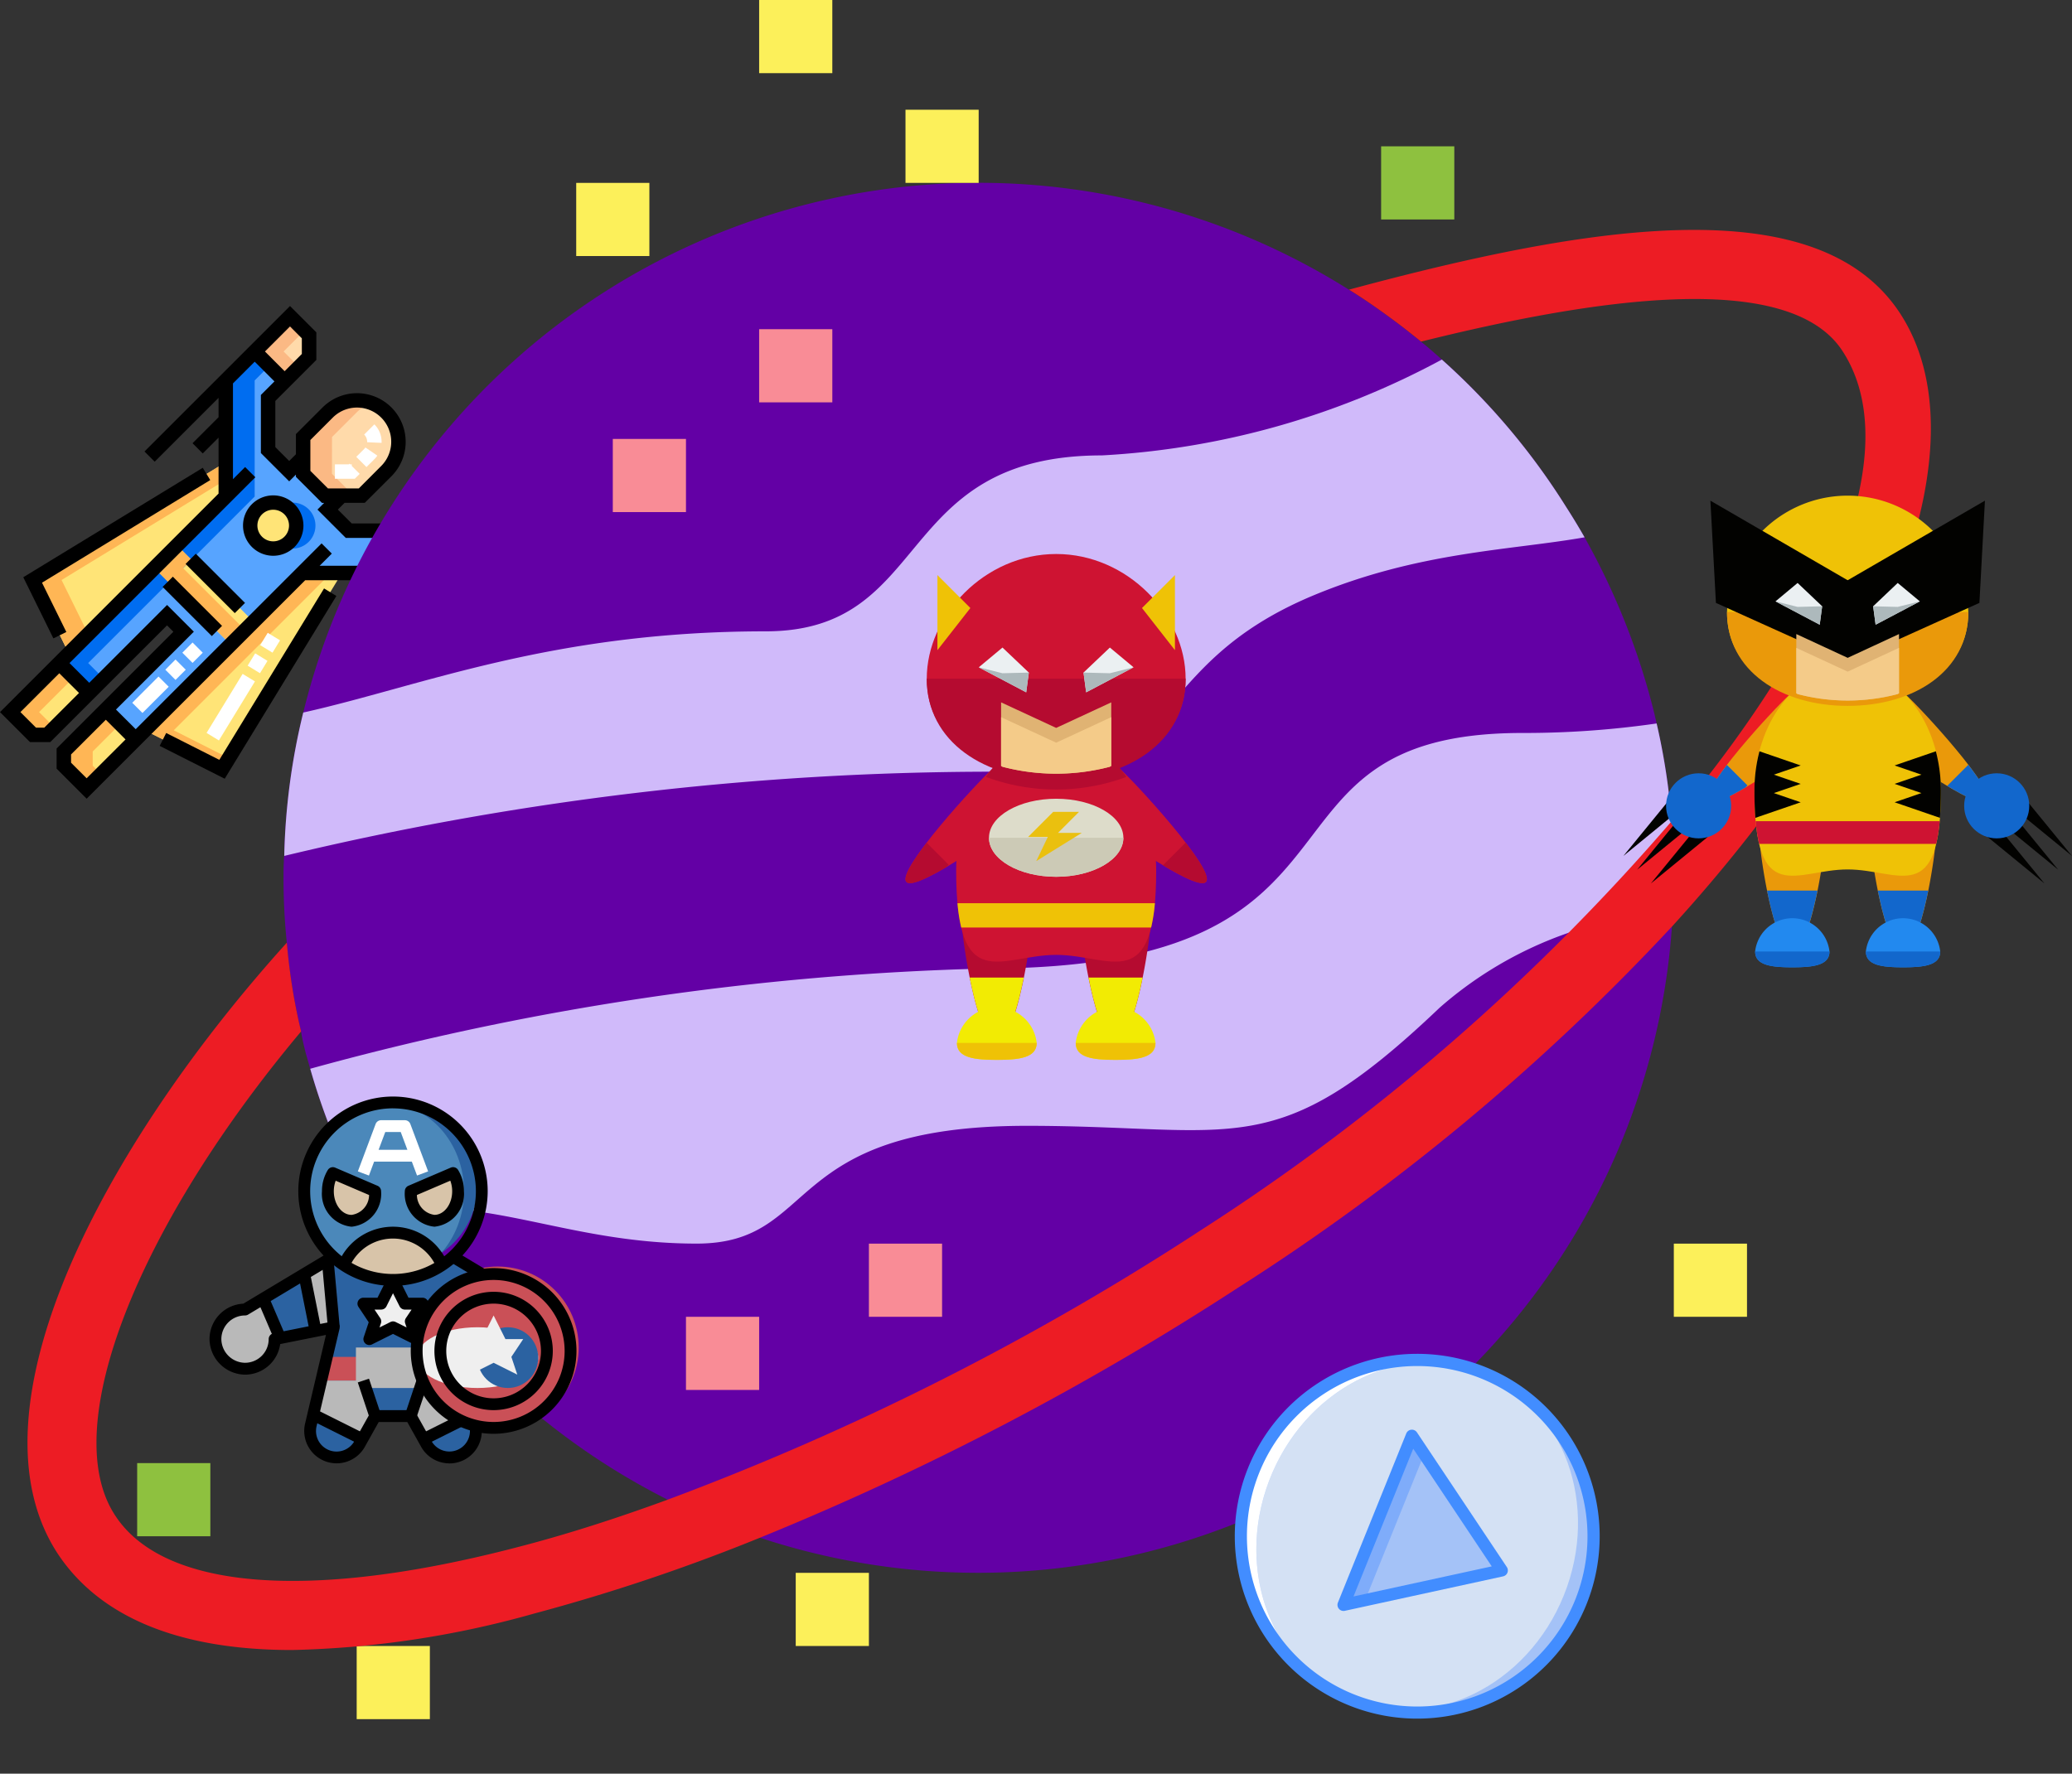 <svg xmlns="http://www.w3.org/2000/svg" xmlns:xlink="http://www.w3.org/1999/xlink" width="170.349" height="145.858" viewBox="0 0 170.349 145.858">
  <rect x="0" y="0" width="170.349" height="145.858" fill="#333333" stroke="none"/>
  <defs>
    <linearGradient id="linear-gradient" x1="-0.187" y1="1.301" x2="-0.185" y2="1.3" gradientUnits="objectBoundingBox">
      <stop offset="0" stop-color="#d4e1f4"/>
      <stop offset="0.172" stop-color="#d4e1f4"/>
      <stop offset="0.2" stop-color="#d4e1f4"/>
      <stop offset="0.2" stop-color="#dae4f4"/>
      <stop offset="0.201" stop-color="#ebebf4"/>
      <stop offset="0.201" stop-color="#f6f1f4"/>
      <stop offset="0.202" stop-color="#fdf4f4"/>
      <stop offset="0.205" stop-color="#fff5f4"/>
      <stop offset="0.252" stop-color="#fff5f4"/>
      <stop offset="0.26" stop-color="#fff5f4"/>
      <stop offset="0.26" stop-color="#d4e1f4"/>
      <stop offset="0.397" stop-color="#d4e1f4"/>
      <stop offset="0.42" stop-color="#d4e1f4"/>
      <stop offset="0.42" stop-color="#dae4f4"/>
      <stop offset="0.421" stop-color="#ebebf4"/>
      <stop offset="0.421" stop-color="#f6f1f4"/>
      <stop offset="0.422" stop-color="#fdf4f4"/>
      <stop offset="0.425" stop-color="#fff5f4"/>
      <stop offset="0.489" stop-color="#fff5f4"/>
      <stop offset="0.5" stop-color="#fff5f4"/>
      <stop offset="0.5" stop-color="#f9f2f4"/>
      <stop offset="0.5" stop-color="#e8ebf4"/>
      <stop offset="0.5" stop-color="#dde5f4"/>
      <stop offset="0.501" stop-color="#d6e2f4"/>
      <stop offset="0.501" stop-color="#d4e1f4"/>
      <stop offset="0.706" stop-color="#d4e1f4"/>
      <stop offset="0.74" stop-color="#d4e1f4"/>
      <stop offset="0.741" stop-color="#fff5f4"/>
      <stop offset="0.835" stop-color="#fff5f4"/>
      <stop offset="0.85" stop-color="#fff5f4"/>
      <stop offset="0.851" stop-color="#d4e1f4"/>
    </linearGradient>
  </defs>
  <g id="Logo" transform="translate(-5.251 -7)">
    <g id="fly" transform="translate(5.251 32.166)">
      <path id="Path_1" data-name="Path 1" d="M61.586,72.871l2.46,2.46,6.4-6.4,1.363,1.363-6.4,6.4,2.46,2.46L81.558,65.466h9.551l2.381-2.381-2.46-2.46-1.361,1.362H85.385l-1.734-1.734L84.8,59.106H83.428l-1.793-1.793v-1.37L80.488,57.09l-1.734-1.734V51.073l1.362-1.362-2.46-2.46-2.381,2.381v9.551Zm0,0" transform="translate(-56.712 -43.512)" fill="#57a4ff"/>
      <path id="Path_2" data-name="Path 2" d="M283.741,206.163a1.89,1.89,0,1,1-1.89-1.89A1.89,1.89,0,0,1,283.741,206.163Zm0,0" transform="translate(-257.807 -188.108)" fill="#006df0"/>
      <path id="Path_3" data-name="Path 3" d="M321.783,103.861l-2.018,2.018h-3.026l-1.793-1.793V101.06l2.018-2.018a3.408,3.408,0,0,1,4.819,4.819Zm0,0" transform="translate(-290.023 -90.285)" fill="#ffdaaa"/>
      <path id="Path_4" data-name="Path 4" d="M162.052,248.621l6.283,6.283-1.884,1.884-6.283-6.283Zm0,0" transform="translate(-147.494 -228.947)" fill="#ffe477"/>
      <path id="Path_5" data-name="Path 5" d="M436.12,195.312l2.9-2.9-1.572-1.572h-1.776l-2.011,2.011Zm0,0" transform="translate(-399.343 -175.738)" fill="#ffdaaa"/>
      <path id="Path_6" data-name="Path 6" d="M264.656,13.509l2.9-2.9,1.572,1.572v1.777l-2.011,2.011Zm0,0" transform="translate(-243.713 -9.77)" fill="#ffdaaa"/>
      <g id="Group_1" data-name="Group 1" transform="translate(0.84 12.844)">
        <path id="Path_7" data-name="Path 7" d="M166.683,277.43l-9.861,16.144-6.345-3.206,12.938-12.938Zm0,0" transform="translate(-139.409 -268.32)" fill="#ffe477"/>
        <path id="Path_8" data-name="Path 8" d="M49.821,165.138v-2.826L33.945,172l2.974,6.041Zm0,0" transform="translate(-32.098 -162.312)" fill="#ffe477"/>
        <path id="Path_9" data-name="Path 9" d="M10.609,375.045l1.874,1.875h1.171l3.449-3.449-2.46-2.46Zm0,0" transform="translate(-10.609 -354.496)" fill="#ffe477"/>
        <path id="Path_10" data-name="Path 10" d="M69.769,419.324l-3.449,3.448v1.171l1.875,1.875,4.034-4.034Zm0,0" transform="translate(-61.911 -398.986)" fill="#ffe477"/>
      </g>
      <path id="Path_11" data-name="Path 11" d="M63.961,72.872,77.649,59.183V49.632l1.193-1.193-1.187-1.187-2.381,2.381v9.551L61.586,72.872l2.46,2.46,1.187-1.187Zm0,0" transform="translate(-56.712 -43.512)" fill="#006df0"/>
      <path id="Path_12" data-name="Path 12" d="M317.319,101.056l2.018-2.018a3.4,3.4,0,0,1,1.222-.785,3.409,3.409,0,0,0-3.6.785l-2.018,2.018v3.026l1.793,1.793h2.374l-1.793-1.793Zm0,0" transform="translate(-290.022 -90.281)" fill="#fbb984"/>
      <path id="Path_13" data-name="Path 13" d="M162.542,250.509l.7-.7-1.187-1.187-1.884,1.884,6.283,6.283,1.187-1.187Zm0,0" transform="translate(-147.493 -228.951)" fill="#ffb655"/>
      <path id="Path_14" data-name="Path 14" d="M436.034,192.851l1.713-1.712-.3-.3h-1.776l-2.011,2.011,2.46,2.46,1.187-1.187Zm0,0" transform="translate(-399.343 -175.738)" fill="#fbb984"/>
      <path id="Path_15" data-name="Path 15" d="M267.03,13.509l1.712-1.713-1.187-1.187-2.9,2.9,2.46,2.46,1.187-1.187Zm0,0" transform="translate(-243.713 -9.77)" fill="#fbb984"/>
      <path id="Path_16" data-name="Path 16" d="M152.85,290.368l12.938-12.938h-2.374l-12.938,12.938,6.345,3.206.56-.917Zm0,0" transform="translate(-138.568 -255.476)" fill="#ffb655"/>
      <path id="Path_17" data-name="Path 17" d="M36.32,172l13.5-8.238v-1.449L33.945,172l2.974,6.041,1.591-1.591Zm0,0" transform="translate(-31.259 -149.469)" fill="#ffb655"/>
      <path id="Path_18" data-name="Path 18" d="M12.984,375.045l2.847-2.847-1.187-1.187-4.034,4.034,1.874,1.875h1.171l.6-.6Zm0,0" transform="translate(-9.77 -341.652)" fill="#ffb655"/>
      <path id="Path_19" data-name="Path 19" d="M68.695,423.944v-1.171l2.262-2.262-1.187-1.187-3.449,3.449v1.171l1.875,1.875,1.187-1.187Zm0,0" transform="translate(-61.072 -386.141)" fill="#ffb655"/>
      <path id="Path_20" data-name="Path 20" d="M263.737,206.163a1.89,1.89,0,1,1-1.89-1.89A1.89,1.89,0,0,1,263.737,206.163Zm0,0" transform="translate(-239.386 -188.108)" fill="#ffe477"/>
      <path id="Path_21" data-name="Path 21" d="M349.59,127.5h-1.633v-1.187H349.1l.054-.054.054.054h.137v.137l.648.648Zm.962-.962-.839-.839.651-.651a.847.847,0,0,0,.1-.121l.98.671a2.037,2.037,0,0,1-.241.29Zm1.241-1.989-1.186-.054c0-.012,0-.025,0-.038a.83.83,0,0,0-.245-.591l.839-.839a2.008,2.008,0,0,1,.593,1.43c0,.031,0,.061,0,.092Zm0,0" transform="translate(-320.422 -113.295)" fill="#fff"/>
      <path id="Path_22" data-name="Path 22" d="M138.23,355.468l-.839-.839,2.159-2.159.84.84Zm2.719-2.718-.839-.84.839-.84.84.84Zm1.4-1.4-.84-.839.84-.839.839.84Zm0,0" transform="translate(-126.518 -322.001)" fill="#fff"/>
      <path id="Path_23" data-name="Path 23" d="M215.615,348.452l-1.013-.619,2.965-4.854,1.013.619Zm3.378-5.53-1.013-.619.619-1.013,1.013.619Zm1.031-1.688-1.013-.619.619-1.013,1.013.618Zm0,0" transform="translate(-197.619 -312.727)" fill="#fff"/>
      <path id="Path_24" data-name="Path 24" d="M40.517,16.674l-2.166-2.165H36.083L32.71,17.881H28.919L27.778,16.74l.553-.553h1.657L32.18,14a4,4,0,0,0-5.659-5.659l-2.192,2.192v1.657l-.553.553L22.635,11.6V7.807l3.373-3.373V2.165L23.843,0,11.879,11.963l.84.839,5.25-5.25V9.144L15.83,11.283l.839.84,1.3-1.3v4.6L0,33.394l2.468,2.468H4.131l9.6-9.6.524.523L4.655,36.385v1.663l2.468,2.468L25.092,22.548h4.6l-1.3,1.3.84.84,2.139-2.139h1.591l-5.25,5.25.839.84L40.517,16.674ZM36.575,15.7h1.284l.979.978-2.06,2.06-1.621-1.621ZM25.516,11.02l1.844-1.845a2.814,2.814,0,0,1,3.98,3.98L29.5,15H26.962l-1.445-1.445Zm-.7-8.364V3.942L23.4,5.36,21.783,3.739l2.06-2.06ZM3.64,34.675H2.96L1.679,33.393,4.874,30.2l.811.811.811.81Zm3.483,4.163L5.842,37.556v-.679L8.7,34.022l1.621,1.621ZM11.157,34.8,9.536,33.183l6.4-6.4-2.2-2.2-6.4,6.4-.81-.811-.811-.81L20.992,14.081l-.839-.84-1,1V6.365l1.787-1.787L22.564,6.2,21.448,7.315V12.09l2.328,2.328.553-.553v.182l2.141,2.141h.182l-.553.553,2.328,2.328H33.2l1.116-1.116,1.621,1.621L34.151,21.36H26.279l1-1-.84-.84Zm0,0" transform="translate(0 0)"/>
      <path id="Path_25" data-name="Path 25" d="M170.791,307.617l-4.369-2.208-.535,1.06,5.347,2.7,9.18-15.029-1.013-.619Zm0,0" transform="translate(-152.759 -270.296)"/>
      <path id="Path_26" data-name="Path 26" d="M38.943,168.117l-14.756,9,2.475,5.028,1.065-.525-2-4.055,13.831-8.439Zm0,0" transform="translate(-22.273 -154.813)"/>
      <path id="Path_27" data-name="Path 27" d="M192.809,258.3l.84-.84,4.045,4.045-.84.84Zm0,0" transform="translate(-177.551 -237.09)"/>
      <path id="Path_28" data-name="Path 28" d="M169,282.109l.84-.84,4.045,4.045-.84.839Zm0,0" transform="translate(-155.63 -259.011)"/>
      <path id="Path_29" data-name="Path 29" d="M254.941,196.773a2.483,2.483,0,1,0,2.484,2.483A2.486,2.486,0,0,0,254.941,196.773Zm0,3.78a1.3,1.3,0,1,1,1.3-1.3A1.3,1.3,0,0,1,254.941,200.553Zm0,0" transform="translate(-232.479 -181.201)"/>
    </g>
    <path id="Path_30" data-name="Path 30" d="M127.3,69.157c0,.511,0,.993-.03,1.5-.03.451-.03.872-.06,1.324,0,.391-.03.782-.06,1.173a57.188,57.188,0,0,1-74.99,50.264,59.886,59.886,0,0,1-7.58-3.128A57.173,57.173,0,0,1,20.189,96.77c-.391-.632-.722-1.263-1.053-1.925a55.172,55.172,0,0,1-3.94-9.987L14.835,83.6c-.15-.6-.3-1.2-.391-1.8a48.73,48.73,0,0,1-1.173-7.309A51.712,51.712,0,0,1,13,69.157c0-.451,0-.9.03-1.354a2.278,2.278,0,0,1,.03-.451,54.333,54.333,0,0,1,1.564-11.791l.09-.361a57.152,57.152,0,0,1,85.878-34.412c1.414.872,2.767,1.835,4.091,2.828.632.481,1.233.963,1.835,1.444s1.143.963,1.715,1.474a56.225,56.225,0,0,1,10.2,12.092q.812,1.263,1.534,2.527a58.085,58.085,0,0,1,5.745,14.529c.06.271.12.511.18.782a54.447,54.447,0,0,1,1.233,8.031c.12,1.534.18,3.1.18,4.662Z" transform="translate(15.56 10.035)" fill="#6300a5"/>
    <path id="Path_34" data-name="Path 34" d="M119.924,31.449c-6.166,1.083-13.686,1.173-22.38,4.813C83.738,42.067,87.167,50.73,73.33,50.73a249.363,249.363,0,0,0-60.31,6.918,54.334,54.334,0,0,1,1.564-11.791c9.716-2.166,20.364-6.678,38.021-6.678,13.807,0,10.378-14.468,27.644-14.468a66.308,66.308,0,0,0,27.944-7.881,56.224,56.224,0,0,1,10.2,12.092q.812,1.263,1.534,2.527Z" transform="translate(15.6 19.739)" fill="#d0bafa"/>
    <path id="Path_35" data-name="Path 35" d="M125.838,39.474c0,.511,0,.993-.03,1.5-.03.451-.03.872-.06,1.324a31.825,31.825,0,0,0-19.161,7.851c-13.566,12.934-16.634,9.716-33.93,9.716-20.394,0-17,9.686-27.162,9.686-11.039,0-17.687-4.362-26.771-2.467-.391-.632-.722-1.263-1.053-1.925a55.173,55.173,0,0,1-3.94-9.987,229.929,229.929,0,0,1,55.528-8.242c33.96,0,20.364-19.372,44.127-19.372a75.852,75.852,0,0,0,11.039-.782,54.447,54.447,0,0,1,1.233,8.031c.12,1.534.18,3.1.18,4.662Z" transform="translate(17.026 39.718)" fill="#d0bafa"/>
    <path id="Path_36" data-name="Path 36" d="M22,19h6.016v6.016H22Z" transform="translate(33.632 24.096)" fill="#f98c96"/>
    <path id="Path_37" data-name="Path 37" d="M26,16h6.016v6.016H26Z" transform="translate(41.664 18.072)" fill="#f98c96"/>
    <path id="Path_40" data-name="Path 40" d="M24,43h6.016v6.016H24Z" transform="translate(37.648 72.288)" fill="#f98c96"/>
    <path id="Path_41" data-name="Path 41" d="M29,41h6.016v6.016H29Z" transform="translate(47.688 68.272)" fill="#f98c96"/>
    <g id="Group_2" data-name="Group 2" transform="translate(34.576 7)">
      <path id="Path_43" data-name="Path 43" d="M31,7h6.016v6.016H31Z" transform="translate(14.12 2.024)" fill="#fcf05a"/>
      <path id="Path_44" data-name="Path 44" d="M29,5h6.016v6.016H29Z" transform="translate(-10.952 10.04)" fill="#fcf05a"/>
      <path id="Path_45" data-name="Path 45" d="M33,5h6.016v6.016H33Z" transform="translate(0.088 -5)" fill="#fcf05a"/>
      <path id="Path_46" data-name="Path 46" d="M29,53h6.016v6.016H29Z" transform="translate(7.096 76.344)" fill="#fcf05a"/>
      <path id="Path_48" data-name="Path 48" d="M27,55h6.016v6.016H27Z" transform="translate(-27 80.36)" fill="#fcf05a"/>
      <path id="Path_49" data-name="Path 49" d="M31,55h6.016v6.016H31Z" transform="translate(77.288 47.272)" fill="#fcf05a"/>
    </g>
    <path id="Path_50" data-name="Path 50" d="M22,6h6.016v6.016H22Z" transform="translate(-5.472 121.32)" fill="#8ec13f"/>
    <path id="Path_51" data-name="Path 51" d="M41,9h6.016v6.016H41Z" transform="translate(77.8 10.032)" fill="#8ec13f"/>
    <path id="Path_54" data-name="Path 54" d="M141.208,70.569a183.036,183.036,0,0,1-35.7,29.719,233.117,233.117,0,0,1-39.285,20.545,156.086,156.086,0,0,1-18.529,6.227,79.473,79.473,0,0,1-19.943,3.008c-9.295,0-15.852-2.707-19.311-8-7.64-11.852,3.82-33.479,18.89-50.173A48.73,48.73,0,0,0,28.5,79.2c-13.476,16.063-20,32.577-15.311,39.766,3.971,6.166,16.033,7.1,33.088,2.647,3.971-1.023,8.092-2.346,12.363-3.91a222.026,222.026,0,0,0,43.8-22.139,177.608,177.608,0,0,0,38.743-33.66c13.175-15.7,19.311-30.561,14.047-38.653-4.392-6.768-20.394-4.332-34.652-.782-.6-.481-1.2-.963-1.835-1.444-1.324-.993-2.677-1.955-4.091-2.828,19.853-5.354,38.593-8.392,45.331,1.985,6.648,10.257-.03,29.839-18.77,50.384Z" transform="translate(1.506 12.623)" fill="#ed1c24"/>
    <g id="play-button" transform="translate(113.478 113.811) rotate(22)">
      <circle id="Ellipse_2" data-name="Ellipse 2" cx="14.498" cy="14.498" r="14.498" transform="translate(0.5 0.5)" fill="#a4c2f7"/>
      <ellipse id="Ellipse_3" data-name="Ellipse 3" cx="12.998" cy="14.498" rx="12.998" ry="14.498" transform="translate(2 0.5)" fill="url(#linear-gradient)"/>
      <path id="Path_58" data-name="Path 58" d="M1.5,14.5C1.5,6.491,7.319,0,14.5,0a14.5,14.5,0,0,0,0,29C7.319,29,1.5,22.5,1.5,14.5Z" transform="translate(0.5 0.5)" fill="#fff"/>
      <path id="Path_59" data-name="Path 59" d="M15,29.995a15,15,0,1,1,15-15A15,15,0,0,1,15,29.995ZM15,1a14,14,0,1,0,14,14A14,14,0,0,0,15,1Z" transform="translate(0 0)" fill="#428dff"/>
      <path id="Path_60" data-name="Path 60" d="M11,7.5,0,15V0Z" transform="translate(11.498 7.499)" fill="#7facfa"/>
      <path id="Path_61" data-name="Path 61" d="M8.267,5.785c-.846-1.35-3.415-2.564-4.783-3.492C2.309,1.495,1.086.871,0,0V12.9c.325-.183.646-.367.968-.551a.531.531,0,0,1,.217-.669,3.556,3.556,0,0,1,.629-.221.541.541,0,0,1,.262,0,16.659,16.659,0,0,1,3.15-2.484.531.531,0,0,1,.09-.031.57.57,0,0,1,.118-.094c.667-.392,1.352-.744,2.045-1.08a.529.529,0,0,1,.2-.67,2.553,2.553,0,0,1,1-.388.788.788,0,0,1,.173,0,.753.753,0,0,0-.594-.926Z" transform="translate(12.998 8.763)" fill="#a4c2f7"/>
      <path id="Path_62" data-name="Path 62" d="M.5,16a.5.5,0,0,1-.5-.5V.5A.5.5,0,0,1,.782.087l11,7.5a.5.5,0,0,1,0,.826l-11,7.5A.5.5,0,0,1,.5,16ZM1,1.446V14.551L10.611,8Z" transform="translate(10.998 6.999)" fill="#428dff"/>
    </g>
    <g id="superheroe" transform="translate(138.713 47.769)">
      <g id="Group_3" data-name="Group 3" transform="translate(6.895 15.174)">
        <path id="Path_63" data-name="Path 63" d="M112.632,197.767c.771.868.282,2.562-1.094,3.786s-8.771,6.54-9.543,5.674,5.376-7.593,6.752-8.816S111.861,196.9,112.632,197.767Z" transform="translate(-101.929 -197.266)" fill="#ea990a"/>
        <path id="Path_64" data-name="Path 64" d="M258.665,197.767c-.771.868-.282,2.562,1.094,3.786s8.771,6.54,9.543,5.674-5.376-7.593-6.752-8.816S259.436,196.9,258.665,197.767Z" transform="translate(-246.271 -197.266)" fill="#ea990a"/>
        <path id="Path_65" data-name="Path 65" d="M281.363,329.31c0,1.5-1.217,9.59-2.718,9.59s-2.716-8.09-2.716-9.59a2.717,2.717,0,0,1,5.434,0Z" transform="translate(-262.544 -316.645)" fill="#ea990a"/>
        <path id="Path_66" data-name="Path 66" d="M163.012,329.31c0,1.5-1.217,9.59-2.718,9.59s-2.716-8.09-2.716-9.59a2.717,2.717,0,0,1,5.434,0Z" transform="translate(-153.297 -316.645)" fill="#ea990a"/>
      </g>
      <path id="Path_67" data-name="Path 67" d="M167.749,194.521c0,9.718-3.431,6.481-7.665,6.481s-7.665,3.236-7.665-6.481c0-5.556,3.433-10.06,7.665-10.06S167.749,188.965,167.749,194.521Z" transform="translate(-141.64 -170.272)" fill="#efc206"/>
      <g id="Group_4" data-name="Group 4" transform="translate(11.816 32.468)">
        <path id="Path_68" data-name="Path 68" d="M165.9,422.085c.424,2.1,1.025,4.208,1.705,4.8h.739c.682-.588,1.284-2.7,1.707-4.8Z" transform="translate(-165.904 -422.085)" fill="#1267cc"/>
        <path id="Path_69" data-name="Path 69" d="M284.262,422.085c.424,2.1,1.025,4.208,1.705,4.8h.739c.682-.588,1.284-2.7,1.706-4.8Z" transform="translate(-275.158 -422.085)" fill="#1267cc"/>
      </g>
      <path id="Path_70" data-name="Path 70" d="M159.265,454.441c0,1.149-1.369,1.3-3.057,1.3s-3.057-.151-3.057-1.3a3.076,3.076,0,0,1,6.114,0Z" transform="translate(-142.316 -416.963)" fill="#2289ef"/>
      <path id="Path_71" data-name="Path 71" d="M159.265,487.219c0,1.149-1.369,1.3-3.057,1.3s-3.057-.151-3.057-1.3" transform="translate(-142.316 -449.74)" fill="#1267cc"/>
      <path id="Path_72" data-name="Path 72" d="M277.624,454.441c0,1.149-1.369,1.3-3.057,1.3s-3.057-.151-3.057-1.3a3.076,3.076,0,0,1,6.114,0Z" transform="translate(-251.57 -416.963)" fill="#2289ef"/>
      <path id="Path_73" data-name="Path 73" d="M277.624,487.219c0,1.149-1.369,1.3-3.057,1.3s-3.057-.151-3.057-1.3" transform="translate(-251.57 -449.74)" fill="#1267cc"/>
      <path id="Path_74" data-name="Path 74" d="M142.948,9.558c0,4.847-4.441,7.283-9.918,7.283s-9.921-2.436-9.921-7.283a9.926,9.926,0,0,1,19.839,0Z" transform="translate(-114.585)" fill="#efc206"/>
      <path id="Path_75" data-name="Path 75" d="M142.948,124.258c0,4.847-4.441,7.722-9.918,7.722s-9.921-2.876-9.921-7.722" transform="translate(-114.585 -114.7)" fill="#ea990a"/>
      <g id="Group_5" data-name="Group 5" transform="translate(7.158 0.404)">
        <path id="Path_76" data-name="Path 76" d="M116.715,18.576V11.835L105.354,5.246l.454,8.407Z" transform="translate(-105.354 -5.246)" fill="#020200"/>
        <path id="Path_77" data-name="Path 77" d="M251.077,18.576V11.835l11.361-6.589-.454,8.407Z" transform="translate(-239.867 -5.246)" fill="#020200"/>
      </g>
      <g id="Group_6" data-name="Group 6" transform="translate(6.895 22.124)">
        <path id="Path_78" data-name="Path 78" d="M103.554,287.744c-1.1,1.44-1.852,2.664-1.552,3s1.549-.238,3.065-1.134l.178-.177Z" transform="translate(-101.935 -287.734)" fill="#1267cc"/>
        <path id="Path_79" data-name="Path 79" d="M358.432,289.348c1.62.975,2.991,1.62,3.3,1.274s-.452-1.567-1.561-3.012Z" transform="translate(-338.702 -287.61)" fill="#1267cc"/>
      </g>
      <path id="Path_80" data-name="Path 80" d="M154,349.762h14.554a12.784,12.784,0,0,0,.289-1.869H153.71A12.722,12.722,0,0,0,154,349.762Z" transform="translate(-142.832 -321.132)" fill="#ce1332"/>
      <path id="Path_81" data-name="Path 81" d="M197.183,147.85v4.873l.114.065a16.206,16.206,0,0,0,8.214,0l.115-.067V147.85l-4.221,1.957Z" transform="translate(-182.961 -136.477)" fill="#e0b373"/>
      <path id="Path_82" data-name="Path 82" d="M197.183,162.619v3.737l.114.065a16.208,16.208,0,0,0,8.214,0l.115-.067v-3.737l-4.222,1.957Z" transform="translate(-182.961 -150.11)" fill="#f4cb89"/>
      <path id="Path_83" data-name="Path 83" d="M178.566,96.656l-3.635-1.918,1.818-1.515,2.02,1.918Z" transform="translate(-162.421 -86.052)" fill="#ebf0f2"/>
      <path id="Path_84" data-name="Path 84" d="M178.566,114.834l-3.635-1.918,1.818.454,2.02-.051Z" transform="translate(-162.421 -104.23)" fill="#adb9bc"/>
      <path id="Path_85" data-name="Path 85" d="M279.51,96.656l3.635-1.918-1.818-1.515-2.02,1.918Z" transform="translate(-258.769 -86.052)" fill="#ebf0f2"/>
      <path id="Path_86" data-name="Path 86" d="M279.51,114.834l3.635-1.918-1.818.454-2.02-.051Z" transform="translate(-258.769 -104.23)" fill="#adb9bc"/>
      <g id="Group_7" data-name="Group 7" transform="translate(0 21.014)">
        <path id="Path_87" data-name="Path 87" d="M152.824,273.187a12.856,12.856,0,0,0-.413,3.236c0,.842.027,1.58.077,2.238l3.727-1.28-2.206-.757,2.206-.757-2.206-.757,2.206-.757Z" transform="translate(-141.633 -273.187)" fill="#020200"/>
        <path id="Path_88" data-name="Path 88" d="M305.973,278.662c.05-.658.077-1.4.077-2.238a12.858,12.858,0,0,0-.413-3.236l-3.391,1.165,2.205.757-2.205.757,2.205.757-2.205.757Z" transform="translate(-279.941 -273.188)" fill="#020200"/>
        <path id="Path_89" data-name="Path 89" d="M16.105,324.545h.846v.846L12.3,329.2Z" transform="translate(-12.296 -320.594)" fill="#020200"/>
        <path id="Path_90" data-name="Path 90" d="M30.829,339.275h.846v.846l-4.655,3.81Z" transform="translate(-25.886 -334.191)" fill="#020200"/>
        <path id="Path_91" data-name="Path 91" d="M45.565,354h.846v.846l-4.655,3.811Z" transform="translate(-39.49 -347.788)" fill="#020200"/>
      </g>
      <circle id="Ellipse_4" data-name="Ellipse 4" cx="2.676" cy="2.676" r="2.676" transform="translate(3.513 22.823)" fill="#1267cc"/>
      <g id="Group_8" data-name="Group 8" transform="translate(29.966 24.965)">
        <path id="Path_92" data-name="Path 92" d="M432.155,324.545h-.846v.846l4.655,3.811Z" transform="translate(-429.043 -324.545)" fill="#020200"/>
        <path id="Path_93" data-name="Path 93" d="M417.417,339.275h-.846v.846l4.655,3.81Z" transform="translate(-415.439 -338.142)" fill="#020200"/>
        <path id="Path_94" data-name="Path 94" d="M402.695,354h-.846v.846l4.655,3.811Z" transform="translate(-401.849 -351.739)" fill="#020200"/>
      </g>
      <circle id="Ellipse_5" data-name="Ellipse 5" cx="2.676" cy="2.676" r="2.676" transform="translate(28.021 22.823)" fill="#1267cc"/>
    </g>
    <g id="superhero" transform="translate(22.477 97.175)">
      <g id="Group_9" data-name="Group 9" transform="translate(0.487 13.138)">
        <path id="Path_95" data-name="Path 95" d="M21.463,28l7.3,4.379a2.433,2.433,0,0,1,2.433,2.433,2.47,2.47,0,0,1-2.433,2.433,2.433,2.433,0,0,1-2.433-2.433l-4.866-.973,1.888,8.026a2.175,2.175,0,0,1,.058.5v.006a2.175,2.175,0,0,1-2.175,2.175h0a2.176,2.176,0,0,1-1.865-1.056l-1.313-2.35H15.138l-1.313,2.35a2.176,2.176,0,0,1-1.865,1.056h0a2.175,2.175,0,0,1-2.175-2.175v-.006a2.175,2.175,0,0,1,.058-.5l1.888-8.026-4.866.973a2.433,2.433,0,0,1-2.433,2.433A2.47,2.47,0,0,1,2,34.812a2.433,2.433,0,0,1,2.433-2.433L11.732,28" transform="translate(-2 -28)" fill="#2b62a1"/>
      </g>
      <g id="Group_10" data-name="Group 10" transform="translate(8.528 23.356)">
        <path id="Path_96" data-name="Path 96" d="M19.186,49l-.66,2.8,4.034,2.017,1.062-1.9L22.649,49Z" transform="translate(-18.526 -49)" fill="#b9b9b9"/>
      </g>
      <g id="Group_11" data-name="Group 11" transform="translate(16.544 23.356)">
        <path id="Path_97" data-name="Path 97" d="M39.437,49l.66,2.8-4.034,2.017L35,51.919,35.973,49Z" transform="translate(-35 -49)" fill="#b9b9b9"/>
      </g>
      <g id="Group_12" data-name="Group 12" transform="translate(0.487 16.621)">
        <path id="Path_98" data-name="Path 98" d="M5.926,35.159l-1.493.9A2.433,2.433,0,0,0,2,38.488a2.47,2.47,0,0,0,2.433,2.433,2.433,2.433,0,0,0,2.433-2.433l.448-.09Z" transform="translate(-2 -35.159)" fill="#b9b9b9"/>
      </g>
      <g id="Group_13" data-name="Group 13" transform="translate(7.785 13.44)">
        <path id="Path_99" data-name="Path 99" d="M18.93,28.621,17,29.779l.936,4.678,1.5-.3Z" transform="translate(-17 -28.621)" fill="#b9b9b9"/>
      </g>
      <g id="Group_14" data-name="Group 14" transform="translate(9.188 21.409)">
        <path id="Path_100" data-name="Path 100" d="M19.882,46.946h4.437V45H20.34Z" transform="translate(-19.882 -45)" fill="#ca5057"/>
      </g>
      <g id="Group_15" data-name="Group 15" transform="translate(12.037 20.639)">
        <rect id="Rectangle_5" data-name="Rectangle 5" width="4.995" height="3.33" transform="translate(0 0)" fill="#b9b9b9"/>
      </g>
      <g id="Group_16" data-name="Group 16" transform="translate(17.032 13.979)">
        <circle id="Ellipse_6" data-name="Ellipse 6" cx="6.66" cy="6.66" r="6.66" transform="translate(0 0)" fill="#ca5057"/>
      </g>
      <g id="Group_17" data-name="Group 17" transform="translate(17.032 18.974)">
        <ellipse id="Ellipse_7" data-name="Ellipse 7" cx="4.995" cy="2.497" rx="4.995" ry="2.497" transform="translate(0 0)" fill="#efefef"/>
      </g>
      <g id="Group_18" data-name="Group 18" transform="translate(22.027 18.974)">
        <circle id="Ellipse_8" data-name="Ellipse 8" cx="2.497" cy="2.497" r="2.497" transform="translate(0 0)" fill="#2b62a1"/>
      </g>
      <g id="Group_19" data-name="Group 19" transform="translate(20.923 18.003)">
        <path id="Path_101" data-name="Path 101" d="M46.433,41.893l-1.946.973.487-1.46L44,39.946h1.46L46.433,38l.973,1.946h1.46l-.973,1.46.487,1.46Z" transform="translate(-44 -38)" fill="#efefef"/>
      </g>
      <g id="Group_20" data-name="Group 20" transform="translate(12.651 15.084)">
        <path id="Path_102" data-name="Path 102" d="M29.433,35.893l-1.946.973.487-1.46L27,33.946h1.46L29.433,32l.973,1.946h1.46l-.973,1.46.487,1.46Z" transform="translate(-27 -32)" fill="#efefef"/>
      </g>
      <g id="Group_21" data-name="Group 21" transform="translate(8.707 0.66)">
        <circle id="Ellipse_9" data-name="Ellipse 9" cx="6.66" cy="6.66" r="6.66" transform="translate(0)" fill="#2b62a1"/>
      </g>
      <g id="Group_22" data-name="Group 22" transform="translate(7.785 0.524)">
        <ellipse id="Ellipse_10" data-name="Ellipse 10" cx="6.569" cy="7.262" rx="6.569" ry="7.262" fill="#4b88ba"/>
      </g>
      <g id="Group_23" data-name="Group 23" transform="translate(11.049 11.191)">
        <path id="Path_103" data-name="Path 103" d="M27.743,24a4.381,4.381,0,0,0-4.035,2.674,7.29,7.29,0,0,0,8.069,0A4.38,4.38,0,0,0,27.743,24Z" transform="translate(-23.708 -24)" fill="#d8c4a9"/>
      </g>
      <g id="Group_24" data-name="Group 24" transform="translate(9.732 6.292)">
        <path id="Path_104" data-name="Path 104" d="M24.893,15.425a2.231,2.231,0,0,1-1.946,2.433A2.231,2.231,0,0,1,21,15.425a2.832,2.832,0,0,1,.409-1.493h0Z" transform="translate(-21 -13.932)" fill="#d8c4a9"/>
      </g>
      <g id="Group_25" data-name="Group 25" transform="translate(16.544 6.292)">
        <path id="Path_105" data-name="Path 105" d="M35,15.425a2.231,2.231,0,0,0,1.946,2.433,2.231,2.231,0,0,0,1.946-2.433,2.832,2.832,0,0,0-.409-1.493h0Z" transform="translate(-35 -13.932)" fill="#d8c4a9"/>
      </g>
      <g id="Group_26" data-name="Group 26" transform="translate(7.299 0)">
        <path id="Path_106" data-name="Path 106" d="M23.785,16.57A7.785,7.785,0,1,1,31.57,8.785,7.794,7.794,0,0,1,23.785,16.57Zm0-14.6A6.812,6.812,0,1,0,30.6,8.785,6.82,6.82,0,0,0,23.785,1.973Z" transform="translate(-16 -1)"/>
      </g>
      <g id="Group_27" data-name="Group 27" transform="translate(0 12.721)">
        <path id="Path_107" data-name="Path 107" d="M20.721,44.59A2.675,2.675,0,0,1,18.439,43.3l-1.181-2.114H14.91l-1.174,2.1a2.663,2.663,0,0,1-4.88-1.971l1.715-7.289-3.76.752a2.923,2.923,0,0,1-2.891,2.515A2.959,2.959,0,0,1,1,34.372a2.923,2.923,0,0,1,2.779-2.916l7.189-4.313.5.834-7.3,4.379a.486.486,0,0,1-.25.069,1.948,1.948,0,0,0-1.946,1.946,1.973,1.973,0,0,0,1.946,1.946,1.948,1.948,0,0,0,1.946-1.946.486.486,0,0,1,.391-.477l4.866-.973a.487.487,0,0,1,.569.588L9.8,41.536a1.671,1.671,0,0,0-.045.387,1.688,1.688,0,0,0,3.136.874L14.2,40.46a.487.487,0,0,1,.425-.249h2.919a.487.487,0,0,1,.425.249l1.313,2.35a1.69,1.69,0,0,0,3.095-1.223l.954-.193a2.666,2.666,0,0,1-2.608,3.2Z" transform="translate(-1 -27.143)"/>
      </g>
      <g id="Group_28" data-name="Group 28" transform="translate(19.7 12.72)">
        <rect id="Rectangle_6" data-name="Rectangle 6" width="0.973" height="3.017" transform="translate(0 0.834) rotate(-59.036)"/>
      </g>
      <g id="Group_29" data-name="Group 29" transform="translate(8.707 20.639)">
        <rect id="Rectangle_7" data-name="Rectangle 7" width="8.325" transform="translate(0 0)"/>
      </g>
      <g id="Group_30" data-name="Group 30" transform="translate(8.707 23.969)">
        <rect id="Rectangle_8" data-name="Rectangle 8" width="8.325" transform="translate(0 0)"/>
      </g>
      <g id="Group_31" data-name="Group 31" transform="translate(8.54 25.84)">
        <rect id="Rectangle_9" data-name="Rectangle 9" width="0.973" height="4.352" transform="translate(0 0.87) rotate(-63.435)"/>
      </g>
      <g id="Group_32" data-name="Group 32" transform="translate(17.298 26.212)">
        <rect id="Rectangle_10" data-name="Rectangle 10" width="3.518" height="0.973" transform="translate(0 1.573) rotate(-26.565)"/>
      </g>
      <g id="Group_33" data-name="Group 33" transform="translate(16.544 14.111)">
        <path id="Path_108" data-name="Path 108" d="M41.812,43.624a6.812,6.812,0,1,1,6.812-6.812A6.82,6.82,0,0,1,41.812,43.624Zm0-12.651a5.839,5.839,0,1,0,5.839,5.839A5.845,5.845,0,0,0,41.812,30.973Z" transform="translate(-35 -30)"/>
      </g>
      <g id="Group_34" data-name="Group 34" transform="translate(18.49 16.057)">
        <path id="Path_109" data-name="Path 109" d="M43.866,43.732a4.866,4.866,0,1,1,4.866-4.866A4.871,4.871,0,0,1,43.866,43.732Zm0-8.758a3.893,3.893,0,1,0,3.893,3.893A3.9,3.9,0,0,0,43.866,34.973Z" transform="translate(-39 -34)"/>
      </g>
      <g id="Group_35" data-name="Group 35" transform="translate(9.245 5.806)">
        <path id="Path_110" data-name="Path 110" d="M22.433,17.831A2.713,2.713,0,0,1,20,14.911a3.3,3.3,0,0,1,.483-1.75.487.487,0,0,1,.6-.19l3.483,1.493a.486.486,0,0,1,.294.447A2.713,2.713,0,0,1,22.433,17.831Zm-1.306-3.784a2.475,2.475,0,0,0-.154.864c0,1.073.655,1.946,1.46,1.946a1.666,1.666,0,0,0,1.441-1.633Z" transform="translate(-20 -12.931)"/>
      </g>
      <g id="Group_36" data-name="Group 36" transform="translate(16.057 5.805)">
        <path id="Path_111" data-name="Path 111" d="M36.433,17.83A2.713,2.713,0,0,1,34,14.911a.486.486,0,0,1,.295-.447l3.483-1.493a.485.485,0,0,1,.6.19,3.3,3.3,0,0,1,.483,1.75A2.713,2.713,0,0,1,36.433,17.83Zm-1.441-2.607a1.666,1.666,0,0,0,1.441,1.633c.8,0,1.46-.873,1.46-1.946a2.475,2.475,0,0,0-.154-.864Z" transform="translate(-34 -12.931)"/>
      </g>
      <g id="Group_37" data-name="Group 37" transform="translate(10.6 10.705)">
        <path id="Path_112" data-name="Path 112" d="M23.681,26.352l-.9-.379a4.868,4.868,0,0,1,8.968,0l-.9.379a3.895,3.895,0,0,0-7.175,0Z" transform="translate(-22.784 -23)"/>
      </g>
      <g id="Group_38" data-name="Group 38" transform="translate(12.037 12.315)">
        <rect id="Rectangle_11" data-name="Rectangle 11" width="4.995" transform="translate(0 0)"/>
      </g>
      <g id="Group_39" data-name="Group 39" transform="translate(12.195 1.946)">
        <path id="Path_113" data-name="Path 113" d="M30.929,9.55l.911-.342L30.38,5.316A.486.486,0,0,0,29.925,5H27.979a.487.487,0,0,0-.456.316l-1.46,3.893.911.342L27.4,8.406h3.1Zm-3.16-2.117.547-1.46h1.272l.547,1.46Z" transform="translate(-26.063 -5)" fill="#fff"/>
      </g>
      <g id="Group_40" data-name="Group 40" transform="translate(12.164 14.619)">
        <path id="Path_114" data-name="Path 114" d="M30.865,36.862a.492.492,0,0,1-.217-.051l-1.729-.865-1.729.864a.487.487,0,0,1-.679-.589l.411-1.234-.841-1.262a.486.486,0,0,1,.405-.756h1.159l.839-1.677a.507.507,0,0,1,.87,0l.838,1.677h1.159a.486.486,0,0,1,.4.756l-.841,1.262.411,1.234a.487.487,0,0,1-.461.641Zm-1.946-1.946a.487.487,0,0,1,.217.051l.9.448-.115-.345a.485.485,0,0,1,.057-.424l.469-.7h-.55a.487.487,0,0,1-.435-.269L28.919,32.6l-.538,1.076a.487.487,0,0,1-.435.269H27.4l.469.7a.488.488,0,0,1,.057.424l-.115.345.9-.448A.487.487,0,0,1,28.919,34.915Z" transform="translate(-25.999 -31.044)"/>
      </g>
      <g id="Group_41" data-name="Group 41" transform="translate(9.247 13.58)">
        <rect id="Rectangle_12" data-name="Rectangle 12" width="0.973" height="5.374" transform="translate(0 0.088) rotate(-5.192)"/>
      </g>
      <g id="Group_42" data-name="Group 42" transform="translate(7.308 14.502)">
        <rect id="Rectangle_13" data-name="Rectangle 13" width="0.973" height="4.962" transform="translate(0 0.191) rotate(-11.309)"/>
      </g>
      <g id="Group_43" data-name="Group 43" transform="translate(3.931 16.351)">
        <rect id="Rectangle_14" data-name="Rectangle 14" width="0.973" height="3.706" transform="translate(0 0.383) rotate(-23.199)"/>
      </g>
      <g id="Group_44" data-name="Group 44" transform="translate(12.037 20.639)">
        <rect id="Rectangle_15" data-name="Rectangle 15" height="3.33" transform="translate(0 0)"/>
      </g>
      <g id="Group_45" data-name="Group 45" transform="translate(12.189 23.203)">
        <rect id="Rectangle_16" data-name="Rectangle 16" width="0.973" height="3.078" transform="matrix(0.949, -0.316, 0.316, 0.949, 0, 0.308)"/>
      </g>
      <g id="Group_46" data-name="Group 46" transform="translate(16.081 23.203)">
        <rect id="Rectangle_17" data-name="Rectangle 17" width="3.078" height="0.973" transform="translate(0 2.919) rotate(-71.554)"/>
      </g>
      <g id="Group_47" data-name="Group 47" transform="translate(12.037 8.985)">
        <circle id="Ellipse_11" data-name="Ellipse 11" transform="translate(0 0)"/>
      </g>
      <g id="Group_48" data-name="Group 48" transform="translate(17.032 8.985)">
        <circle id="Ellipse_12" data-name="Ellipse 12" transform="translate(0 0)"/>
      </g>
    </g>
    <g id="superheroe_1_" data-name="superheroe (1)" transform="translate(79.696 52.559)">
      <g id="Group_49" data-name="Group 49" transform="translate(0 16.279)">
        <path id="Path_115" data-name="Path 115" d="M113.411,197.8c.827.931.3,2.748-1.173,4.062s-9.409,7.016-10.238,6.087,5.768-8.146,7.243-9.458S112.583,196.873,113.411,197.8Z" transform="translate(-101.929 -197.266)" fill="#ce1332"/>
        <path id="Path_116" data-name="Path 116" d="M258.692,197.8c-.828.931-.3,2.748,1.173,4.062s9.409,7.016,10.238,6.087-5.768-8.146-7.243-9.458S259.519,196.873,258.692,197.8Z" transform="translate(-245.396 -197.266)" fill="#ce1332"/>
      </g>
      <g id="Group_50" data-name="Group 50" transform="translate(4.592 26.951)">
        <path id="Path_117" data-name="Path 117" d="M281.758,329.508c0,1.609-1.305,10.288-2.916,10.288s-2.913-8.679-2.913-10.288a2.915,2.915,0,1,1,5.829,0Z" transform="translate(-266.163 -326.593)" fill="#b50b30"/>
        <path id="Path_118" data-name="Path 118" d="M163.407,329.508c0,1.609-1.305,10.288-2.916,10.288s-2.913-8.679-2.913-10.288a2.915,2.915,0,1,1,5.829,0Z" transform="translate(-157.578 -326.593)" fill="#b50b30"/>
      </g>
      <path id="Path_119" data-name="Path 119" d="M168.864,195.253c0,10.425-3.68,6.953-8.223,6.953s-8.223,3.472-8.223-6.953c0-5.961,3.683-10.792,8.223-10.792S168.864,189.293,168.864,195.253Z" transform="translate(-148.252 -169.239)" fill="#ce1332"/>
      <path id="Path_120" data-name="Path 120" d="M182.107,187.581a16.644,16.644,0,0,0,11.545,0,6.911,6.911,0,0,0-11.545,0Z" transform="translate(-175.491 -169.247)" fill="#b50b30"/>
      <g id="Group_51" data-name="Group 51" transform="translate(4.227 34.831)">
        <path id="Path_121" data-name="Path 121" d="M165.9,422.085c.454,2.253,1.1,4.514,1.829,5.146h.792c.731-.631,1.377-2.893,1.831-5.146Z" transform="translate(-164.852 -422.085)" fill="#f2eb03"/>
        <path id="Path_122" data-name="Path 122" d="M284.262,422.085c.454,2.253,1.1,4.514,1.829,5.146h.792c.732-.631,1.377-2.893,1.83-5.146Z" transform="translate(-273.442 -422.085)" fill="#f2eb03"/>
        <path id="Path_123" data-name="Path 123" d="M159.71,454.64c0,1.232-1.469,1.395-3.279,1.395s-3.279-.162-3.279-1.395a3.3,3.3,0,0,1,6.559,0Z" transform="translate(-153.151 -449.265)" fill="#f2eb03"/>
      </g>
      <path id="Path_124" data-name="Path 124" d="M159.71,487.219c0,1.232-1.469,1.395-3.279,1.395s-3.279-.162-3.279-1.395" transform="translate(-148.924 -447.013)" fill="#efc206"/>
      <path id="Path_125" data-name="Path 125" d="M278.069,454.64c0,1.232-1.469,1.395-3.279,1.395s-3.279-.162-3.279-1.395a3.3,3.3,0,0,1,6.559,0Z" transform="translate(-257.516 -414.435)" fill="#f2eb03"/>
      <path id="Path_126" data-name="Path 126" d="M278.069,487.219c0,1.232-1.469,1.395-3.279,1.395s-3.279-.162-3.279-1.395" transform="translate(-257.516 -447.013)" fill="#efc206"/>
      <path id="Path_127" data-name="Path 127" d="M144.392,10.254c0,5.2-4.765,7.813-10.64,7.813s-10.643-2.614-10.643-7.813S127.875,0,133.752,0,144.392,5.053,144.392,10.254Z" transform="translate(-121.361)" fill="#ce1332"/>
      <g id="Group_52" data-name="Group 52" transform="translate(0.001 10.254)">
        <path id="Path_128" data-name="Path 128" d="M144.392,124.258c0,5.2-4.765,8.284-10.64,8.284s-10.643-3.085-10.643-8.284" transform="translate(-121.362 -124.258)" fill="#b50b30"/>
        <path id="Path_129" data-name="Path 129" d="M103.672,287.744c-1.185,1.545-1.987,2.857-1.665,3.219s1.662-.255,3.288-1.216l.19-.19Z" transform="translate(-101.935 -274.253)" fill="#b50b30"/>
        <path id="Path_130" data-name="Path 130" d="M358.432,289.475c1.738,1.046,3.208,1.738,3.539,1.366s-.485-1.682-1.675-3.231Z" transform="translate(-337.266 -274.13)" fill="#b50b30"/>
      </g>
      <ellipse id="Ellipse_13" data-name="Ellipse 13" cx="5.525" cy="3.21" rx="5.525" ry="3.21" transform="translate(6.864 20.126)" fill="#dddcca"/>
      <path id="Path_131" data-name="Path 131" d="M196.157,282.75c0,1.772-2.474,3.21-5.525,3.21s-5.525-1.438-5.525-3.21" transform="translate(-178.243 -259.417)" fill="#cccab6"/>
      <path id="Path_132" data-name="Path 132" d="M154.019,349.9h15.613a13.729,13.729,0,0,0,.31-2H153.71A13.624,13.624,0,0,0,154.019,349.9Z" transform="translate(-149.437 -319.184)" fill="#efc206"/>
      <path id="Path_133" data-name="Path 133" d="M197.183,147.85v5.228l.122.07a17.386,17.386,0,0,0,8.811,0l.123-.071V147.85l-4.528,2.1Z" transform="translate(-189.323 -135.649)" fill="#e0b373"/>
      <path id="Path_134" data-name="Path 134" d="M197.183,162.619v4.009l.122.07a17.388,17.388,0,0,0,8.811,0l.123-.072v-4.009l-4.528,2.1Z" transform="translate(-189.323 -149.2)" fill="#f4cb89"/>
      <path id="Path_135" data-name="Path 135" d="M178.831,96.905l-3.9-2.057,1.95-1.625,2.167,2.057Z" transform="translate(-168.907 -85.53)" fill="#ebf0f2"/>
      <path id="Path_136" data-name="Path 136" d="M178.831,114.973l-3.9-2.057,1.95.487,2.167-.055Z" transform="translate(-168.907 -103.598)" fill="#adb9bc"/>
      <path id="Path_137" data-name="Path 137" d="M279.524,96.905l3.9-2.057-1.95-1.625-2.166,2.057Z" transform="translate(-264.671 -85.53)" fill="#ebf0f2"/>
      <path id="Path_138" data-name="Path 138" d="M279.524,114.973l3.9-2.057-1.95.487-2.166-.055Z" transform="translate(-264.671 -103.598)" fill="#adb9bc"/>
      <g id="Group_53" data-name="Group 53" transform="translate(2.625 1.733)">
        <path id="Path_139" data-name="Path 139" d="M133.742,27.175V21l2.709,2.709Z" transform="translate(-133.742 -21)" fill="#efc206"/>
        <path id="Path_140" data-name="Path 140" d="M340.267,27.175V21l-2.709,2.709Z" transform="translate(-320.739 -21)" fill="#efc206"/>
      </g>
      <path id="Path_141" data-name="Path 141" d="M226.119,256.945l-2.068,2.068h1.621l-.95,1.984,3.743-2.319h-1.955l1.732-1.733Z" transform="translate(-213.973 -235.742)" fill="#eac00f"/>
    </g>
  </g>
</svg>
